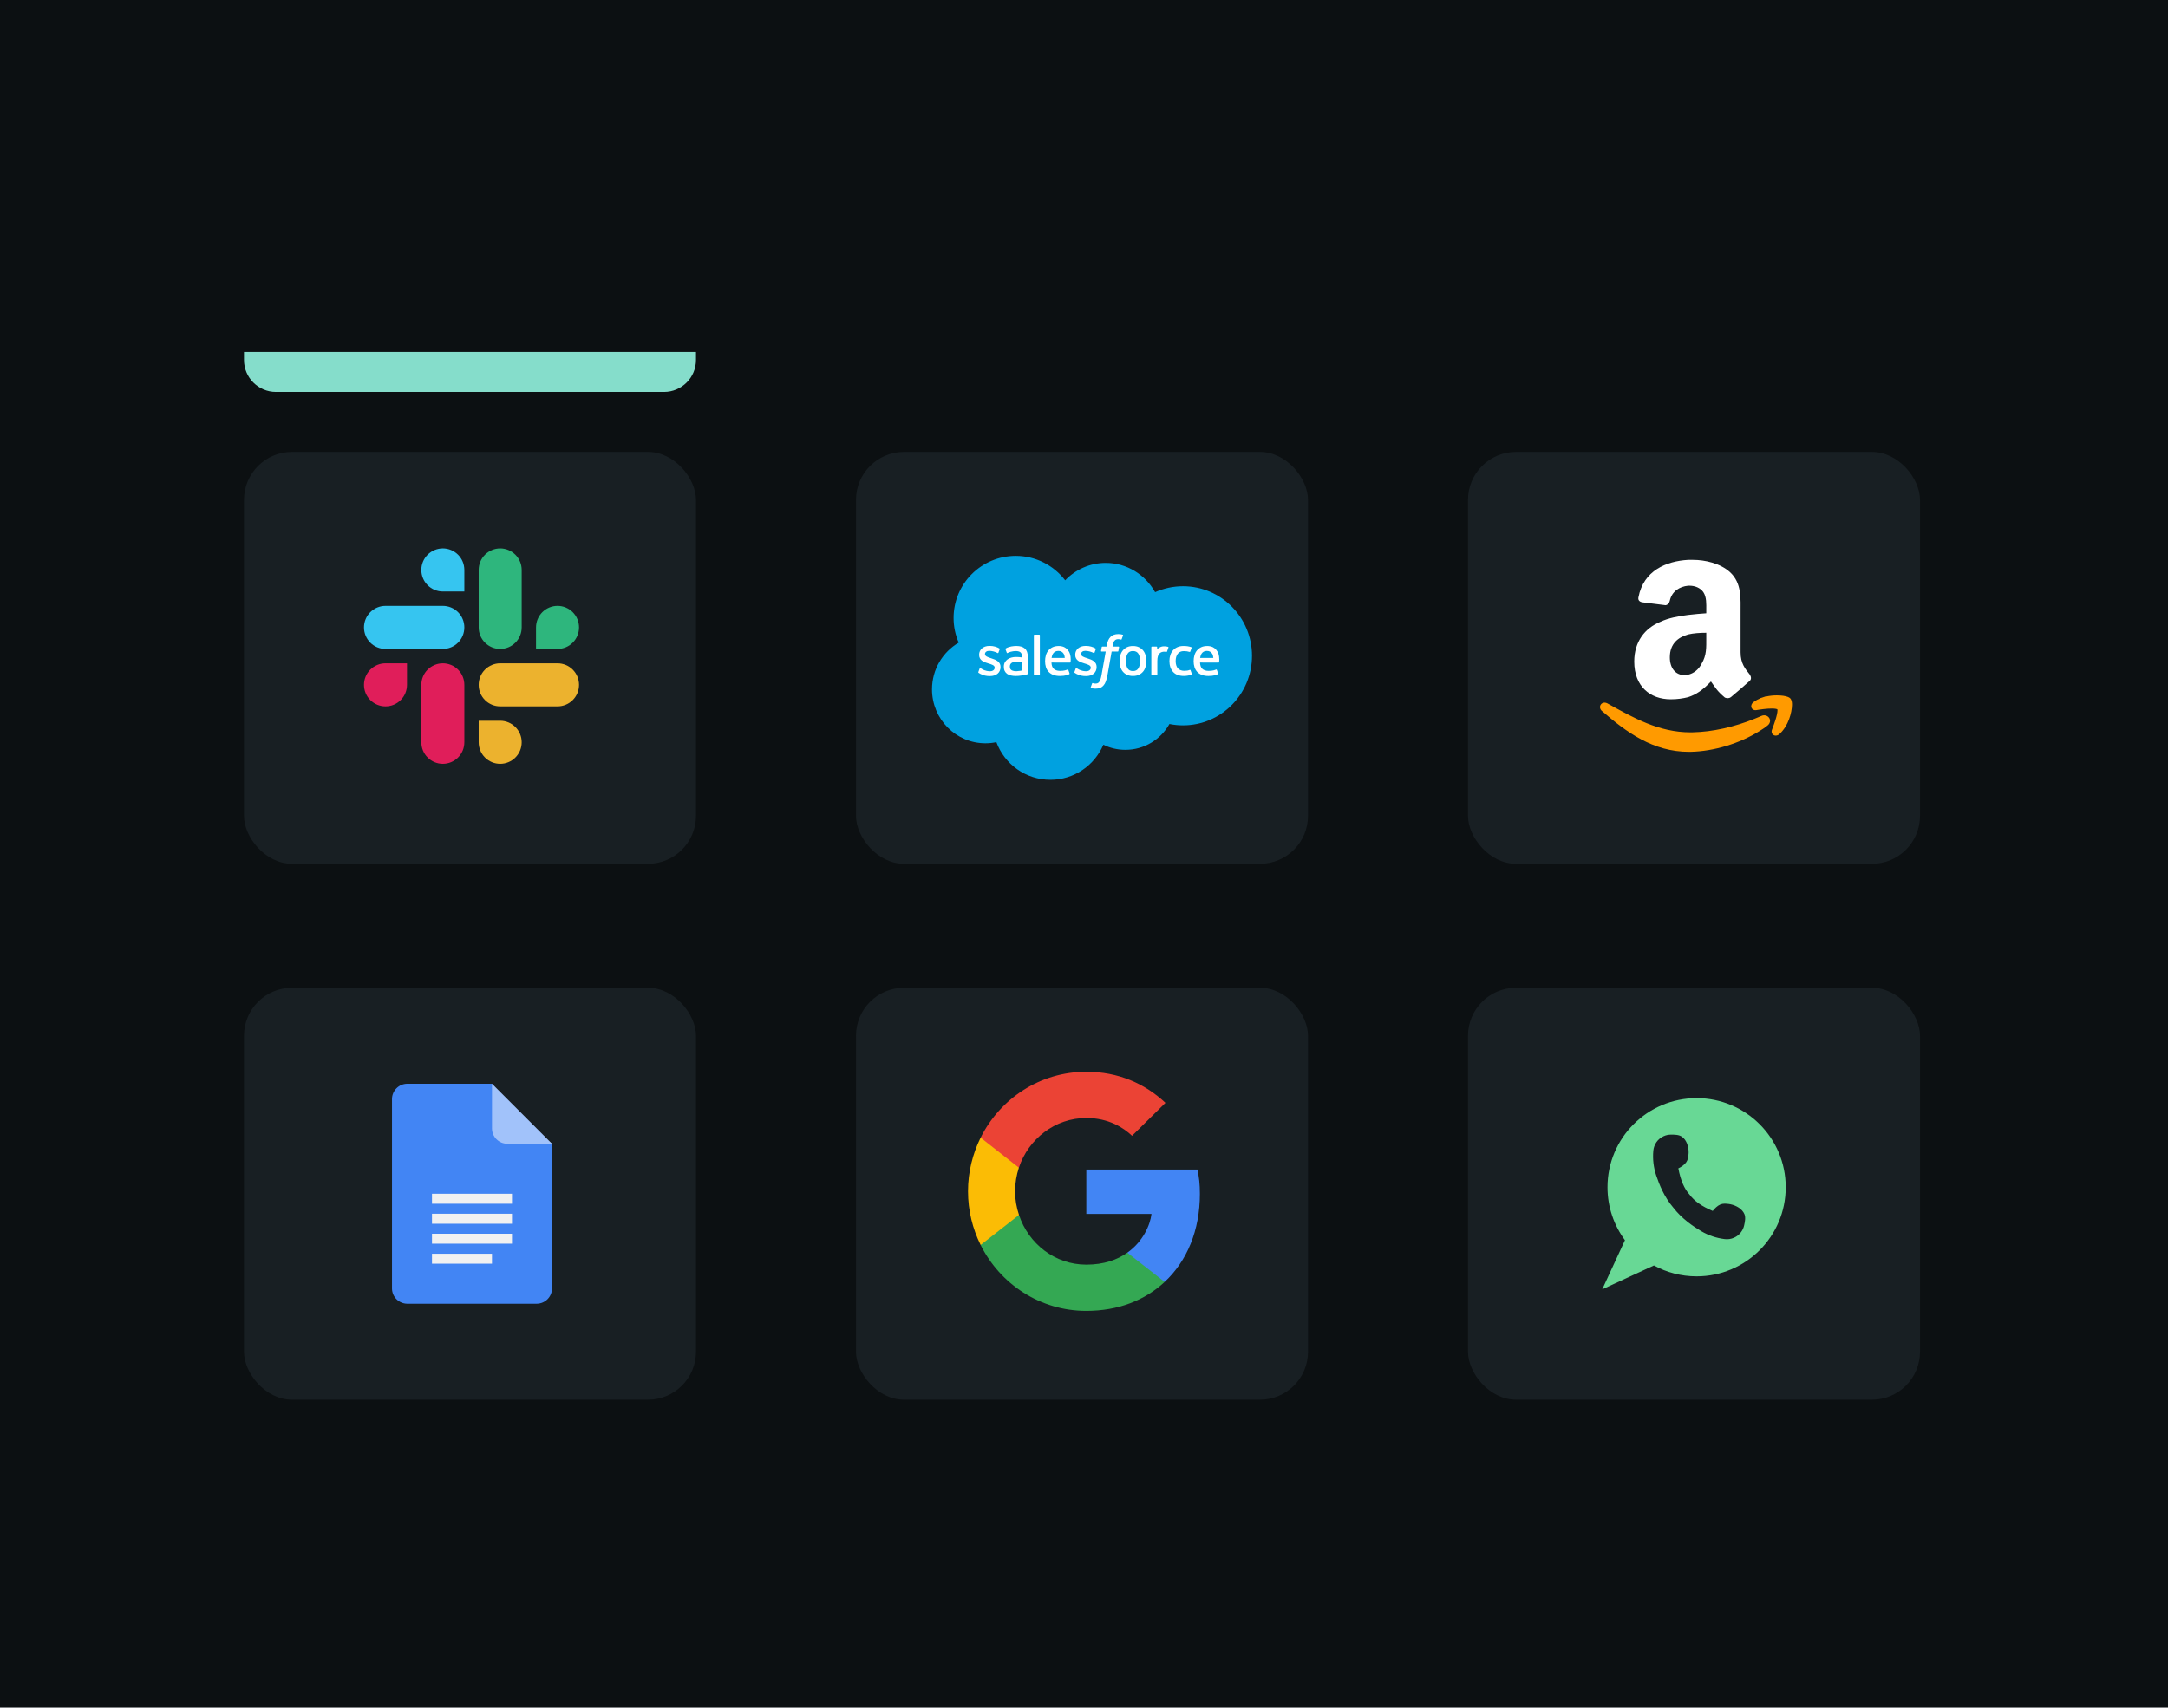 <svg width="542" height="427" viewBox="0 0 542 427" fill="none" xmlns="http://www.w3.org/2000/svg">
<rect width="542" height="427" fill="#0C1012"/>
<rect x="214" y="113" width="113" height="103" rx="12" fill="#181F23"/>
<g clip-path="url(#clip0_2102_9190)">
<path d="M266.291 145.109C268.871 142.421 272.463 140.754 276.436 140.754C281.717 140.754 286.324 143.699 288.778 148.07C290.91 147.117 293.27 146.587 295.753 146.587C305.278 146.587 313 154.377 313 163.985C313 173.594 305.278 181.383 295.753 181.383C294.612 181.384 293.474 181.27 292.356 181.044C290.196 184.898 286.078 187.503 281.352 187.503C279.374 187.503 277.503 187.046 275.837 186.233C273.646 191.385 268.543 194.998 262.595 194.998C256.402 194.998 251.123 191.079 249.097 185.582C248.211 185.77 247.294 185.868 246.353 185.868C238.978 185.868 233 179.829 233 172.377C233 167.383 235.686 163.023 239.677 160.69C238.855 158.799 238.398 156.713 238.398 154.519C238.398 145.949 245.356 139.002 253.937 139.002C258.975 139.002 263.452 141.398 266.291 145.109Z" fill="#00A1E0"/>
<path d="M244.587 168.04C244.537 168.171 244.605 168.199 244.621 168.221C244.772 168.331 244.925 168.409 245.078 168.497C245.894 168.93 246.665 169.057 247.47 169.057C249.111 169.057 250.13 168.184 250.13 166.779V166.751C250.13 165.452 248.98 164.98 247.901 164.64L247.761 164.594C246.947 164.33 246.245 164.102 246.245 163.566V163.538C246.245 163.079 246.656 162.742 247.292 162.742C247.998 162.742 248.837 162.977 249.377 163.275C249.377 163.275 249.535 163.378 249.594 163.224C249.625 163.142 249.899 162.406 249.927 162.326C249.958 162.24 249.904 162.176 249.848 162.141C249.231 161.767 248.379 161.51 247.497 161.51L247.333 161.511C245.831 161.511 244.782 162.418 244.782 163.719V163.746C244.782 165.117 245.939 165.561 247.023 165.871L247.197 165.925C247.987 166.168 248.667 166.376 248.667 166.932V166.96C248.667 167.468 248.225 167.846 247.512 167.846C247.235 167.846 246.351 167.841 245.398 167.238C245.282 167.17 245.215 167.122 245.126 167.068C245.08 167.038 244.962 166.987 244.911 167.142L244.587 168.04ZM268.611 168.04C268.561 168.171 268.629 168.199 268.645 168.221C268.796 168.331 268.948 168.409 269.102 168.497C269.918 168.93 270.689 169.057 271.494 169.057C273.135 169.057 274.154 168.184 274.154 166.779V166.751C274.154 165.452 273.004 164.98 271.925 164.64L271.785 164.594C270.971 164.33 270.269 164.102 270.269 163.566V163.538C270.269 163.079 270.679 162.742 271.315 162.742C272.022 162.742 272.861 162.977 273.401 163.275C273.401 163.275 273.559 163.378 273.617 163.224C273.649 163.142 273.923 162.406 273.951 162.326C273.982 162.24 273.927 162.176 273.871 162.141C273.255 161.767 272.402 161.51 271.52 161.51L271.356 161.511C269.854 161.511 268.806 162.418 268.806 163.719V163.746C268.806 165.117 269.963 165.561 271.046 165.871L271.221 165.925C272.01 166.168 272.692 166.376 272.692 166.932V166.96C272.692 167.468 272.249 167.846 271.535 167.846C271.258 167.846 270.375 167.841 269.421 167.238C269.306 167.17 269.238 167.124 269.151 167.068C269.122 167.049 268.983 166.995 268.935 167.142L268.611 168.04ZM285.012 165.288C285.012 166.082 284.863 166.708 284.572 167.15C284.283 167.587 283.847 167.801 283.238 167.801C282.629 167.801 282.195 167.589 281.911 167.15C281.623 166.709 281.478 166.082 281.478 165.288C281.478 164.495 281.623 163.87 281.911 163.432C282.195 162.999 282.629 162.789 283.238 162.789C283.847 162.789 284.283 162.999 284.573 163.432C284.863 163.87 285.012 164.495 285.012 165.288ZM286.381 163.815C286.247 163.361 286.037 162.96 285.758 162.626C285.479 162.291 285.126 162.022 284.706 161.826C284.288 161.631 283.793 161.532 283.238 161.532C282.682 161.532 282.188 161.631 281.769 161.826C281.35 162.022 280.997 162.291 280.716 162.626C280.438 162.961 280.229 163.362 280.093 163.815C279.96 164.268 279.892 164.762 279.892 165.288C279.892 165.813 279.96 166.309 280.093 166.76C280.229 167.214 280.437 167.615 280.718 167.95C280.997 168.285 281.351 168.553 281.769 168.743C282.189 168.933 282.682 169.03 283.238 169.03C283.793 169.03 284.287 168.933 284.706 168.743C285.124 168.553 285.479 168.285 285.758 167.95C286.037 167.616 286.247 167.215 286.381 166.76C286.516 166.308 286.583 165.812 286.583 165.288C286.583 164.764 286.516 164.268 286.381 163.815ZM297.63 167.588C297.584 167.455 297.456 167.505 297.456 167.505C297.256 167.582 297.044 167.652 296.819 167.688C296.589 167.723 296.338 167.741 296.068 167.741C295.404 167.741 294.878 167.544 294.501 167.154C294.122 166.765 293.91 166.134 293.913 165.282C293.915 164.506 294.102 163.922 294.438 163.478C294.772 163.036 295.28 162.809 295.958 162.809C296.523 162.809 296.954 162.874 297.405 163.016C297.405 163.016 297.514 163.063 297.565 162.922C297.685 162.589 297.773 162.351 297.901 161.985C297.938 161.881 297.849 161.837 297.817 161.824C297.639 161.755 297.22 161.642 296.903 161.594C296.607 161.549 296.26 161.525 295.875 161.525C295.299 161.525 294.787 161.623 294.348 161.819C293.91 162.014 293.539 162.282 293.245 162.618C292.951 162.953 292.727 163.354 292.578 163.807C292.43 164.26 292.355 164.756 292.355 165.282C292.355 166.418 292.661 167.337 293.266 168.009C293.873 168.684 294.783 169.027 295.971 169.027C296.673 169.027 297.393 168.884 297.91 168.68C297.91 168.68 298.01 168.632 297.966 168.517L297.63 167.588ZM300.027 164.527C300.092 164.086 300.214 163.719 300.402 163.433C300.685 162.999 301.118 162.761 301.727 162.761C302.336 162.761 302.738 163 303.026 163.433C303.218 163.719 303.301 164.102 303.334 164.527H300.027ZM304.639 163.557C304.522 163.118 304.234 162.675 304.045 162.472C303.746 162.151 303.455 161.926 303.165 161.801C302.787 161.639 302.333 161.532 301.836 161.532C301.258 161.532 300.732 161.629 300.306 161.829C299.879 162.03 299.52 162.303 299.238 162.644C298.957 162.984 298.745 163.388 298.61 163.848C298.475 164.305 298.406 164.803 298.406 165.328C298.406 165.862 298.477 166.36 298.617 166.808C298.758 167.26 298.984 167.657 299.289 167.987C299.594 168.318 299.986 168.578 300.455 168.759C300.921 168.939 301.488 169.033 302.138 169.031C303.477 169.027 304.183 168.728 304.473 168.568C304.525 168.539 304.574 168.489 304.512 168.346L304.209 167.496C304.164 167.37 304.035 167.417 304.035 167.417C303.703 167.54 303.231 167.761 302.132 167.759C301.412 167.758 300.879 167.546 300.545 167.214C300.202 166.874 300.035 166.375 300.005 165.671L304.642 165.675C304.642 165.675 304.764 165.673 304.777 165.555C304.781 165.505 304.936 164.602 304.639 163.557ZM262.891 164.527C262.957 164.086 263.078 163.719 263.266 163.433C263.549 162.999 263.982 162.761 264.591 162.761C265.2 162.761 265.602 163 265.891 163.433C266.082 163.719 266.165 164.102 266.198 164.527H262.891ZM267.502 163.557C267.385 163.118 267.098 162.675 266.909 162.472C266.61 162.151 266.319 161.926 266.029 161.801C265.651 161.639 265.197 161.532 264.7 161.532C264.123 161.532 263.596 161.629 263.17 161.829C262.743 162.03 262.384 162.303 262.102 162.644C261.821 162.984 261.609 163.388 261.474 163.848C261.34 164.305 261.27 164.803 261.27 165.328C261.27 165.862 261.341 166.36 261.481 166.808C261.623 167.26 261.848 167.657 262.154 167.987C262.458 168.318 262.85 168.578 263.319 168.759C263.785 168.939 264.352 169.033 265.003 169.031C266.342 169.027 267.047 168.728 267.338 168.568C267.389 168.539 267.438 168.489 267.376 168.346L267.074 167.496C267.028 167.37 266.899 167.417 266.899 167.417C266.567 167.54 266.097 167.761 264.995 167.759C264.277 167.758 263.743 167.546 263.409 167.214C263.066 166.874 262.899 166.375 262.869 165.671L267.506 165.675C267.506 165.675 267.628 165.673 267.641 165.555C267.645 165.505 267.8 164.602 267.502 163.557ZM252.868 167.563C252.687 167.418 252.662 167.382 252.6 167.288C252.509 167.146 252.462 166.943 252.462 166.686C252.462 166.278 252.597 165.985 252.876 165.788C252.872 165.789 253.275 165.44 254.221 165.452C254.885 165.462 255.479 165.56 255.479 165.56V167.668H255.48C255.48 167.668 254.891 167.794 254.227 167.834C253.284 167.891 252.864 167.562 252.868 167.563ZM254.713 164.305C254.525 164.291 254.281 164.283 253.989 164.283C253.591 164.283 253.207 164.333 252.847 164.43C252.485 164.527 252.159 164.679 251.879 164.879C251.599 165.079 251.369 165.341 251.206 165.644C251.042 165.949 250.959 166.309 250.959 166.713C250.959 167.123 251.03 167.48 251.171 167.772C251.312 168.064 251.516 168.308 251.776 168.496C252.034 168.684 252.352 168.822 252.721 168.905C253.084 168.989 253.497 169.031 253.948 169.031C254.423 169.031 254.897 168.992 255.357 168.913C255.811 168.836 256.37 168.723 256.525 168.688C256.633 168.662 256.742 168.634 256.85 168.605C256.965 168.576 256.956 168.453 256.956 168.453L256.953 164.213C256.953 163.283 256.705 162.593 256.216 162.166C255.729 161.74 255.012 161.524 254.086 161.524C253.738 161.524 253.179 161.572 252.844 161.639C252.844 161.639 251.831 161.835 251.414 162.161C251.414 162.161 251.322 162.218 251.373 162.346L251.701 163.228C251.742 163.342 251.852 163.303 251.852 163.303C251.852 163.303 251.888 163.29 251.929 163.266C252.821 162.78 253.949 162.795 253.949 162.795C254.451 162.795 254.836 162.895 255.096 163.095C255.349 163.288 255.477 163.581 255.477 164.199V164.395C255.079 164.338 254.713 164.305 254.713 164.305ZM292.113 161.916C292.148 161.811 292.074 161.761 292.043 161.749C291.964 161.719 291.57 161.635 291.266 161.616C290.683 161.581 290.36 161.679 290.07 161.809C289.783 161.938 289.464 162.148 289.286 162.386V161.822C289.286 161.744 289.23 161.681 289.153 161.681H287.964C287.887 161.681 287.831 161.743 287.831 161.822V168.738C287.831 168.816 287.895 168.88 287.972 168.88H289.191C289.228 168.88 289.264 168.865 289.29 168.838C289.316 168.812 289.331 168.776 289.331 168.738V165.283C289.331 164.819 289.382 164.357 289.485 164.066C289.585 163.779 289.722 163.549 289.89 163.383C290.06 163.219 290.253 163.104 290.464 163.039C290.679 162.973 290.917 162.952 291.086 162.952C291.328 162.952 291.595 163.014 291.595 163.014C291.684 163.024 291.734 162.97 291.764 162.889C291.844 162.677 292.069 162.042 292.113 161.916Z" fill="white"/>
<path d="M280.678 158.71C280.529 158.665 280.395 158.634 280.219 158.601C280.042 158.569 279.83 158.553 279.589 158.553C278.75 158.553 278.089 158.79 277.626 159.257C277.164 159.722 276.851 160.43 276.693 161.361L276.636 161.674H275.584C275.584 161.674 275.456 161.67 275.428 161.809L275.256 162.774C275.244 162.865 275.284 162.923 275.407 162.923H276.431L275.392 168.726C275.311 169.193 275.218 169.578 275.114 169.869C275.012 170.156 274.913 170.372 274.79 170.529C274.672 170.68 274.56 170.791 274.366 170.856C274.207 170.91 274.022 170.935 273.82 170.935C273.709 170.935 273.56 170.916 273.449 170.894C273.34 170.872 273.281 170.848 273.198 170.813C273.198 170.813 273.079 170.767 273.031 170.887C272.993 170.986 272.72 171.737 272.687 171.829C272.655 171.922 272.7 171.993 272.758 172.015C272.895 172.063 272.996 172.095 273.182 172.139C273.44 172.2 273.657 172.203 273.861 172.203C274.288 172.203 274.677 172.143 275 172.026C275.324 171.909 275.606 171.705 275.857 171.429C276.127 171.131 276.297 170.818 276.459 170.391C276.619 169.969 276.757 169.445 276.867 168.834L277.912 162.923H279.439C279.439 162.923 279.567 162.928 279.594 162.788L279.767 161.824C279.778 161.731 279.74 161.674 279.615 161.674H278.133C278.141 161.641 278.208 161.119 278.378 160.628C278.451 160.42 278.587 160.25 278.702 160.134C278.817 160.02 278.948 159.939 279.091 159.892C279.238 159.844 279.406 159.821 279.589 159.821C279.728 159.821 279.866 159.837 279.97 159.859C280.113 159.89 280.169 159.906 280.207 159.917C280.358 159.963 280.379 159.918 280.409 159.845L280.763 158.872C280.799 158.767 280.709 158.723 280.678 158.71ZM259.962 168.739C259.962 168.816 259.907 168.879 259.829 168.879H258.599C258.522 168.879 258.467 168.816 258.467 168.739V158.842C258.467 158.765 258.522 158.702 258.599 158.702H259.829C259.907 158.702 259.962 158.765 259.962 158.842V168.739Z" fill="white"/>
</g>
<rect x="61" y="113" width="113" height="103" rx="12" fill="#181F23"/>
<g clip-path="url(#clip1_2102_9190)">
<path fill-rule="evenodd" clip-rule="evenodd" d="M110.712 137.133C110.005 137.134 109.306 137.274 108.653 137.545C108 137.816 107.407 138.213 106.908 138.713C106.409 139.213 106.013 139.807 105.743 140.46C105.474 141.113 105.335 141.813 105.336 142.52C105.335 143.227 105.474 143.927 105.744 144.58C106.014 145.233 106.409 145.826 106.909 146.326C107.408 146.827 108.001 147.224 108.653 147.495C109.306 147.766 110.005 147.905 110.712 147.906H116.088V142.52C116.089 141.813 115.95 141.113 115.681 140.46C115.411 139.807 115.015 139.213 114.516 138.713C114.017 138.213 113.424 137.816 112.771 137.545C112.118 137.274 111.419 137.134 110.712 137.133ZM110.712 151.498H96.376C95.669 151.499 94.97 151.639 94.317 151.91C93.665 152.181 93.072 152.578 92.573 153.078C92.073 153.578 91.677 154.171 91.408 154.824C91.138 155.478 90.999 156.177 91 156.884C90.999 157.591 91.138 158.291 91.407 158.944C91.677 159.597 92.073 160.191 92.572 160.691C93.071 161.191 93.664 161.588 94.317 161.859C94.97 162.131 95.669 162.27 96.376 162.271H110.712C111.419 162.27 112.118 162.131 112.771 161.859C113.424 161.588 114.017 161.191 114.516 160.691C115.015 160.191 115.411 159.597 115.681 158.944C115.95 158.291 116.089 157.591 116.088 156.884C116.089 156.177 115.95 155.478 115.68 154.824C115.41 154.171 115.015 153.578 114.515 153.078C114.016 152.578 113.423 152.181 112.771 151.91C112.118 151.639 111.419 151.499 110.712 151.498Z" fill="#36C5F0"/>
<path fill-rule="evenodd" clip-rule="evenodd" d="M144.76 156.884C144.761 156.177 144.622 155.478 144.352 154.824C144.083 154.171 143.687 153.578 143.188 153.078C142.688 152.578 142.096 152.181 141.443 151.91C140.79 151.639 140.091 151.499 139.384 151.498C138.677 151.499 137.978 151.639 137.325 151.91C136.673 152.181 136.08 152.578 135.581 153.078C135.081 153.578 134.686 154.171 134.416 154.824C134.146 155.478 134.007 156.177 134.008 156.884V162.271H139.384C140.091 162.27 140.791 162.131 141.443 161.859C142.096 161.588 142.689 161.191 143.188 160.691C143.687 160.191 144.083 159.597 144.353 158.944C144.622 158.291 144.761 157.591 144.76 156.884ZM130.424 156.884V142.52C130.425 141.813 130.286 141.113 130.017 140.46C129.747 139.807 129.351 139.213 128.852 138.713C128.353 138.213 127.76 137.816 127.107 137.545C126.455 137.274 125.755 137.134 125.048 137.133C124.341 137.134 123.642 137.274 122.989 137.545C122.336 137.816 121.744 138.213 121.244 138.713C120.745 139.213 120.349 139.807 120.08 140.46C119.81 141.113 119.671 141.813 119.672 142.52V156.884C119.671 157.591 119.81 158.291 120.08 158.944C120.349 159.597 120.745 160.191 121.244 160.691C121.744 161.191 122.336 161.588 122.989 161.859C123.642 162.131 124.341 162.27 125.048 162.271C125.755 162.27 126.455 162.131 127.107 161.859C127.76 161.588 128.353 161.191 128.852 160.691C129.351 160.191 129.747 159.597 130.017 158.944C130.286 158.291 130.425 157.591 130.424 156.884Z" fill="#2EB67D"/>
<path fill-rule="evenodd" clip-rule="evenodd" d="M125.048 191C125.755 190.999 126.455 190.86 127.107 190.588C127.76 190.317 128.353 189.92 128.852 189.42C129.351 188.92 129.747 188.326 130.017 187.673C130.286 187.02 130.425 186.32 130.424 185.613C130.425 184.906 130.286 184.207 130.016 183.553C129.747 182.9 129.351 182.307 128.852 181.807C128.352 181.307 127.76 180.91 127.107 180.639C126.454 180.368 125.755 180.228 125.048 180.227H119.672V185.613C119.671 186.32 119.81 187.02 120.08 187.673C120.349 188.326 120.745 188.92 121.244 189.42C121.744 189.92 122.336 190.317 122.989 190.588C123.642 190.86 124.341 190.999 125.048 191ZM125.048 176.635H139.384C140.091 176.634 140.79 176.495 141.443 176.224C142.096 175.953 142.688 175.556 143.188 175.055C143.687 174.555 144.083 173.962 144.352 173.309C144.622 172.656 144.761 171.956 144.76 171.249C144.761 170.542 144.622 169.842 144.353 169.189C144.083 168.536 143.687 167.942 143.188 167.442C142.689 166.942 142.096 166.545 141.443 166.274C140.791 166.003 140.091 165.863 139.384 165.862H125.048C124.341 165.863 123.642 166.003 122.989 166.274C122.336 166.545 121.744 166.942 121.244 167.442C120.745 167.942 120.349 168.536 120.08 169.189C119.81 169.842 119.671 170.542 119.672 171.249C119.671 171.956 119.81 172.656 120.08 173.309C120.35 173.962 120.745 174.555 121.245 175.055C121.744 175.556 122.337 175.953 122.989 176.224C123.642 176.495 124.341 176.634 125.048 176.635Z" fill="#ECB22E"/>
<path fill-rule="evenodd" clip-rule="evenodd" d="M91 171.249C90.999 171.956 91.138 172.656 91.408 173.309C91.677 173.962 92.073 174.555 92.573 175.055C93.072 175.556 93.665 175.953 94.317 176.224C94.97 176.495 95.669 176.634 96.376 176.635C97.083 176.634 97.782 176.495 98.435 176.224C99.087 175.953 99.68 175.556 100.179 175.055C100.679 174.555 101.075 173.962 101.344 173.309C101.614 172.656 101.753 171.956 101.752 171.249V165.862H96.376C95.669 165.863 94.969 166.003 94.317 166.274C93.664 166.545 93.071 166.942 92.572 167.442C92.073 167.943 91.677 168.537 91.407 169.19C91.137 169.843 90.999 170.542 91 171.249ZM105.336 171.249V185.613C105.335 186.32 105.474 187.02 105.743 187.673C106.013 188.326 106.409 188.92 106.908 189.42C107.407 189.92 108 190.317 108.653 190.588C109.306 190.86 110.005 190.999 110.712 191C111.419 190.999 112.118 190.86 112.771 190.588C113.424 190.317 114.017 189.92 114.516 189.42C115.015 188.92 115.411 188.326 115.681 187.673C115.95 187.02 116.089 186.32 116.088 185.613V171.25C116.089 170.543 115.95 169.843 115.681 169.19C115.411 168.537 115.015 167.943 114.516 167.443C114.017 166.943 113.424 166.546 112.771 166.275C112.118 166.004 111.419 165.864 110.712 165.863C110.005 165.864 109.306 166.004 108.653 166.275C108 166.546 107.407 166.943 106.908 167.443C106.409 167.943 106.013 168.537 105.743 169.19C105.474 169.843 105.335 170.542 105.336 171.249Z" fill="#E01E5A"/>
</g>
<rect x="367" y="113" width="113" height="103" rx="12" fill="#181F23"/>
<g clip-path="url(#clip2_2102_9190)">
<path fill-rule="evenodd" clip-rule="evenodd" d="M425.403 165.96C424.66 167.442 423.388 168.396 422.01 168.718C421.802 168.718 421.483 168.823 421.164 168.823C418.835 168.823 417.458 167.021 417.458 164.373C417.458 160.979 419.47 159.392 422.01 158.647C423.388 158.33 424.98 158.223 426.568 158.223V159.496C426.568 161.933 426.673 163.839 425.403 165.96ZM426.568 153.352C425.191 153.457 423.599 153.562 422.01 153.77C419.575 154.092 417.14 154.516 415.13 155.47C411.21 157.06 408.56 160.45 408.56 165.429C408.56 171.686 412.584 174.862 417.673 174.862C419.366 174.862 420.743 174.648 422.01 174.334C424.028 173.696 425.719 172.53 427.731 170.409C428.897 171.999 429.218 172.744 431.228 174.439C431.758 174.648 432.288 174.648 432.709 174.334C433.982 173.272 436.209 171.364 437.372 170.304C437.902 169.881 437.798 169.244 437.476 168.718C436.313 167.233 435.145 165.96 435.145 163.099V153.561C435.145 149.535 435.467 145.825 432.5 143.072C430.065 140.85 426.25 140 423.283 140H422.01C416.612 140.313 410.894 142.646 409.618 149.323C409.406 150.173 410.044 150.489 410.468 150.593L416.4 151.336C417.035 151.229 417.354 150.698 417.458 150.173C417.986 147.841 419.894 146.675 422.01 146.46H422.437C423.709 146.46 425.087 146.991 425.826 148.053C426.673 149.323 426.568 151.02 426.568 152.505V153.352Z" fill="white"/>
<path fill-rule="evenodd" clip-rule="evenodd" d="M447.994 175.946V175.944C447.972 175.444 447.867 175.063 447.659 174.746L447.636 174.716L447.611 174.684C447.399 174.453 447.196 174.365 446.976 174.269C446.318 174.015 445.361 173.879 444.21 173.877C443.383 173.877 442.471 173.956 441.554 174.157L441.551 174.094L440.628 174.402L440.611 174.41L440.089 174.58V174.602C439.492 174.85 438.927 175.167 438.405 175.548C438.083 175.788 437.818 176.108 437.803 176.596C437.803 176.739 437.834 176.88 437.895 177.01C437.955 177.139 438.043 177.254 438.153 177.346C438.273 177.442 438.411 177.512 438.559 177.551C438.708 177.591 438.862 177.6 439.014 177.578L439.059 177.576L439.093 177.57C439.545 177.474 440.203 177.409 440.973 177.302C441.633 177.228 442.333 177.175 442.94 177.175C443.369 177.172 443.755 177.203 444.02 177.259C444.134 177.28 444.245 177.317 444.348 177.369C444.369 177.456 444.377 177.546 444.373 177.635C444.379 178.143 444.165 179.086 443.868 180.007C443.58 180.927 443.23 181.85 442.999 182.463C442.938 182.611 442.907 182.769 442.906 182.929C442.9 183.175 443.002 183.474 443.216 183.672C443.426 183.869 443.696 183.948 443.922 183.948H443.933C444.272 183.945 444.56 183.81 444.808 183.615C447.151 181.509 447.966 178.143 448 176.248L447.994 175.946ZM441.049 178.866C440.802 178.865 440.558 178.92 440.335 179.026C440.078 179.128 439.815 179.247 439.567 179.352L439.203 179.504L438.729 179.694V179.699C433.579 181.789 428.169 183.014 423.162 183.121C422.978 183.127 422.792 183.127 422.614 183.127C414.74 183.132 408.317 179.479 401.837 175.879C401.627 175.764 401.392 175.702 401.152 175.698C400.861 175.698 400.562 175.808 400.344 176.011C400.235 176.115 400.148 176.24 400.089 176.378C400.03 176.516 400 176.665 400 176.816C399.997 177.208 400.209 177.57 400.505 177.804C406.587 183.087 413.253 187.994 422.22 188C422.395 188 422.573 187.994 422.75 187.992C428.454 187.864 434.903 185.936 439.91 182.791L439.94 182.771C440.612 182.37 441.256 181.925 441.868 181.438C442.252 181.153 442.518 180.707 442.518 180.244C442.501 179.422 441.802 178.866 441.049 178.866Z" fill="#FF9A00"/>
</g>
<rect x="214" y="247" width="113" height="103" rx="12" fill="#181F23"/>
<g clip-path="url(#clip3_2102_9190)">
<path d="M299.969 298.561C299.969 296.103 299.772 294.309 299.345 292.449H271.578V303.544H287.876C287.548 306.301 285.773 310.454 281.83 313.244L281.775 313.615L290.554 320.491L291.163 320.552C296.749 315.337 299.969 307.663 299.969 298.561Z" fill="#4285F4"/>
<path d="M271.578 327.794C279.563 327.794 286.266 325.136 291.163 320.552L281.83 313.244C279.333 315.005 275.981 316.234 271.578 316.234C263.757 316.234 257.119 311.018 254.753 303.81L254.406 303.84L245.277 310.982L245.157 311.317C250.021 321.084 260.011 327.794 271.578 327.794Z" fill="#34A853"/>
<path d="M254.753 303.81C254.128 301.95 253.767 299.956 253.767 297.897C253.767 295.837 254.128 293.844 254.72 291.984L254.703 291.588L245.46 284.331L245.157 284.476C243.153 288.529 242.003 293.08 242.003 297.897C242.003 302.714 243.153 307.264 245.157 311.317L254.753 303.81Z" fill="#FBBC05"/>
<path d="M271.578 279.56C277.131 279.56 280.877 281.985 283.013 284.012L291.36 275.773C286.234 270.956 279.563 268 271.578 268C260.011 268 250.021 274.71 245.157 284.476L254.72 291.984C257.119 284.775 263.757 279.56 271.578 279.56Z" fill="#EB4335"/>
</g>
<rect x="61" y="247" width="113" height="103" rx="12" fill="#181F23"/>
<g clip-path="url(#clip4_2102_9190)">
<path d="M122.999 271H101.749C100.761 271.024 99.821 271.428 99.124 272.127C98.426 272.825 98.023 273.766 98 274.753V322.252C98.023 323.24 98.426 324.181 99.125 324.88C99.824 325.579 100.765 325.982 101.753 326.005H134.247C135.235 325.982 136.176 325.579 136.875 324.88C137.574 324.181 137.977 323.24 138 322.252V286.004L129.251 279.749L122.999 271Z" fill="#4285F4"/>
<path d="M107.999 310.999H127.999V308.5H107.999V310.999ZM107.999 316H122.997V313.5H107.999V316ZM107.999 298.5V300.999H127.999V298.499L107.999 298.5ZM107.999 305.999H127.999V303.5H107.999V305.999Z" fill="#F1F1F1"/>
<path d="M122.999 271V282.25C123.023 283.237 123.426 284.177 124.123 284.874C124.821 285.572 125.761 285.975 126.748 285.999H137.998L122.999 271Z" fill="#A1C2FA"/>
</g>
<rect x="367" y="247" width="113" height="103" rx="12" fill="#181F23"/>
<path d="M424.158 274.594C411.846 274.594 401.875 284.565 401.875 296.876C401.875 301.837 403.499 306.419 406.238 310.124L400.56 322.406L402.044 321.719L413.479 316.44C416.647 318.173 420.283 319.159 424.148 319.159C436.449 319.159 446.43 309.188 446.43 296.876C446.44 284.565 436.459 274.594 424.158 274.594ZM436.041 306.389C435.911 307.007 435.642 307.594 435.254 308.112C434.776 308.75 434.158 309.228 433.451 309.527C432.744 309.826 431.967 309.945 431.19 309.846C429.108 309.596 427.096 308.929 425.293 307.853C423.211 306.618 420.412 304.696 418.3 301.946C416.049 299.307 414.824 296.219 414.047 293.918C413.38 291.936 413.141 289.824 413.33 287.742C413.4 286.955 413.679 286.218 414.117 285.591C414.555 284.963 415.163 284.455 415.88 284.126C416.468 283.847 417.105 283.718 417.733 283.718C418.629 283.718 419.725 283.708 420.482 284.246C421.657 285.073 422.155 286.706 422.155 288.141C422.155 288.27 422.145 288.41 422.135 288.539C422.066 289.326 421.996 290.013 421.548 290.641C421.109 291.268 420.303 291.816 419.585 292.155C420.133 295.103 421.08 297.295 422.384 298.709C422.942 299.486 423.699 300.223 424.666 300.911C425.632 301.598 426.797 302.225 428.182 302.803C428.66 302.176 429.367 301.498 430.074 301.199C430.772 300.901 431.469 300.97 432.246 301.07C432.375 301.09 432.515 301.11 432.644 301.14C434.039 301.438 435.533 302.265 436.101 303.59C436.459 304.447 436.23 305.513 436.041 306.389Z" fill="#68D895"/>
<path d="M174 90C174 94.418 170.418 98 166 98H69C64.582 98 61 94.418 61 90V88H174V90Z" fill="#85DDCB"/>
<defs>
<clipPath id="clip0_2102_9190">
<rect width="80" height="56" fill="white" transform="translate(233 139)"/>
</clipPath>
<clipPath id="clip1_2102_9190">
<rect width="54" height="54" fill="white" transform="translate(91 137)"/>
</clipPath>
<clipPath id="clip2_2102_9190">
<rect width="48" height="48" fill="white" transform="translate(400 140)"/>
</clipPath>
<clipPath id="clip3_2102_9190">
<rect width="58" height="60" fill="white" transform="translate(242 268)"/>
</clipPath>
<clipPath id="clip4_2102_9190">
<rect width="40" height="55" fill="white" transform="translate(98 271)"/>
</clipPath>
</defs>
</svg>
